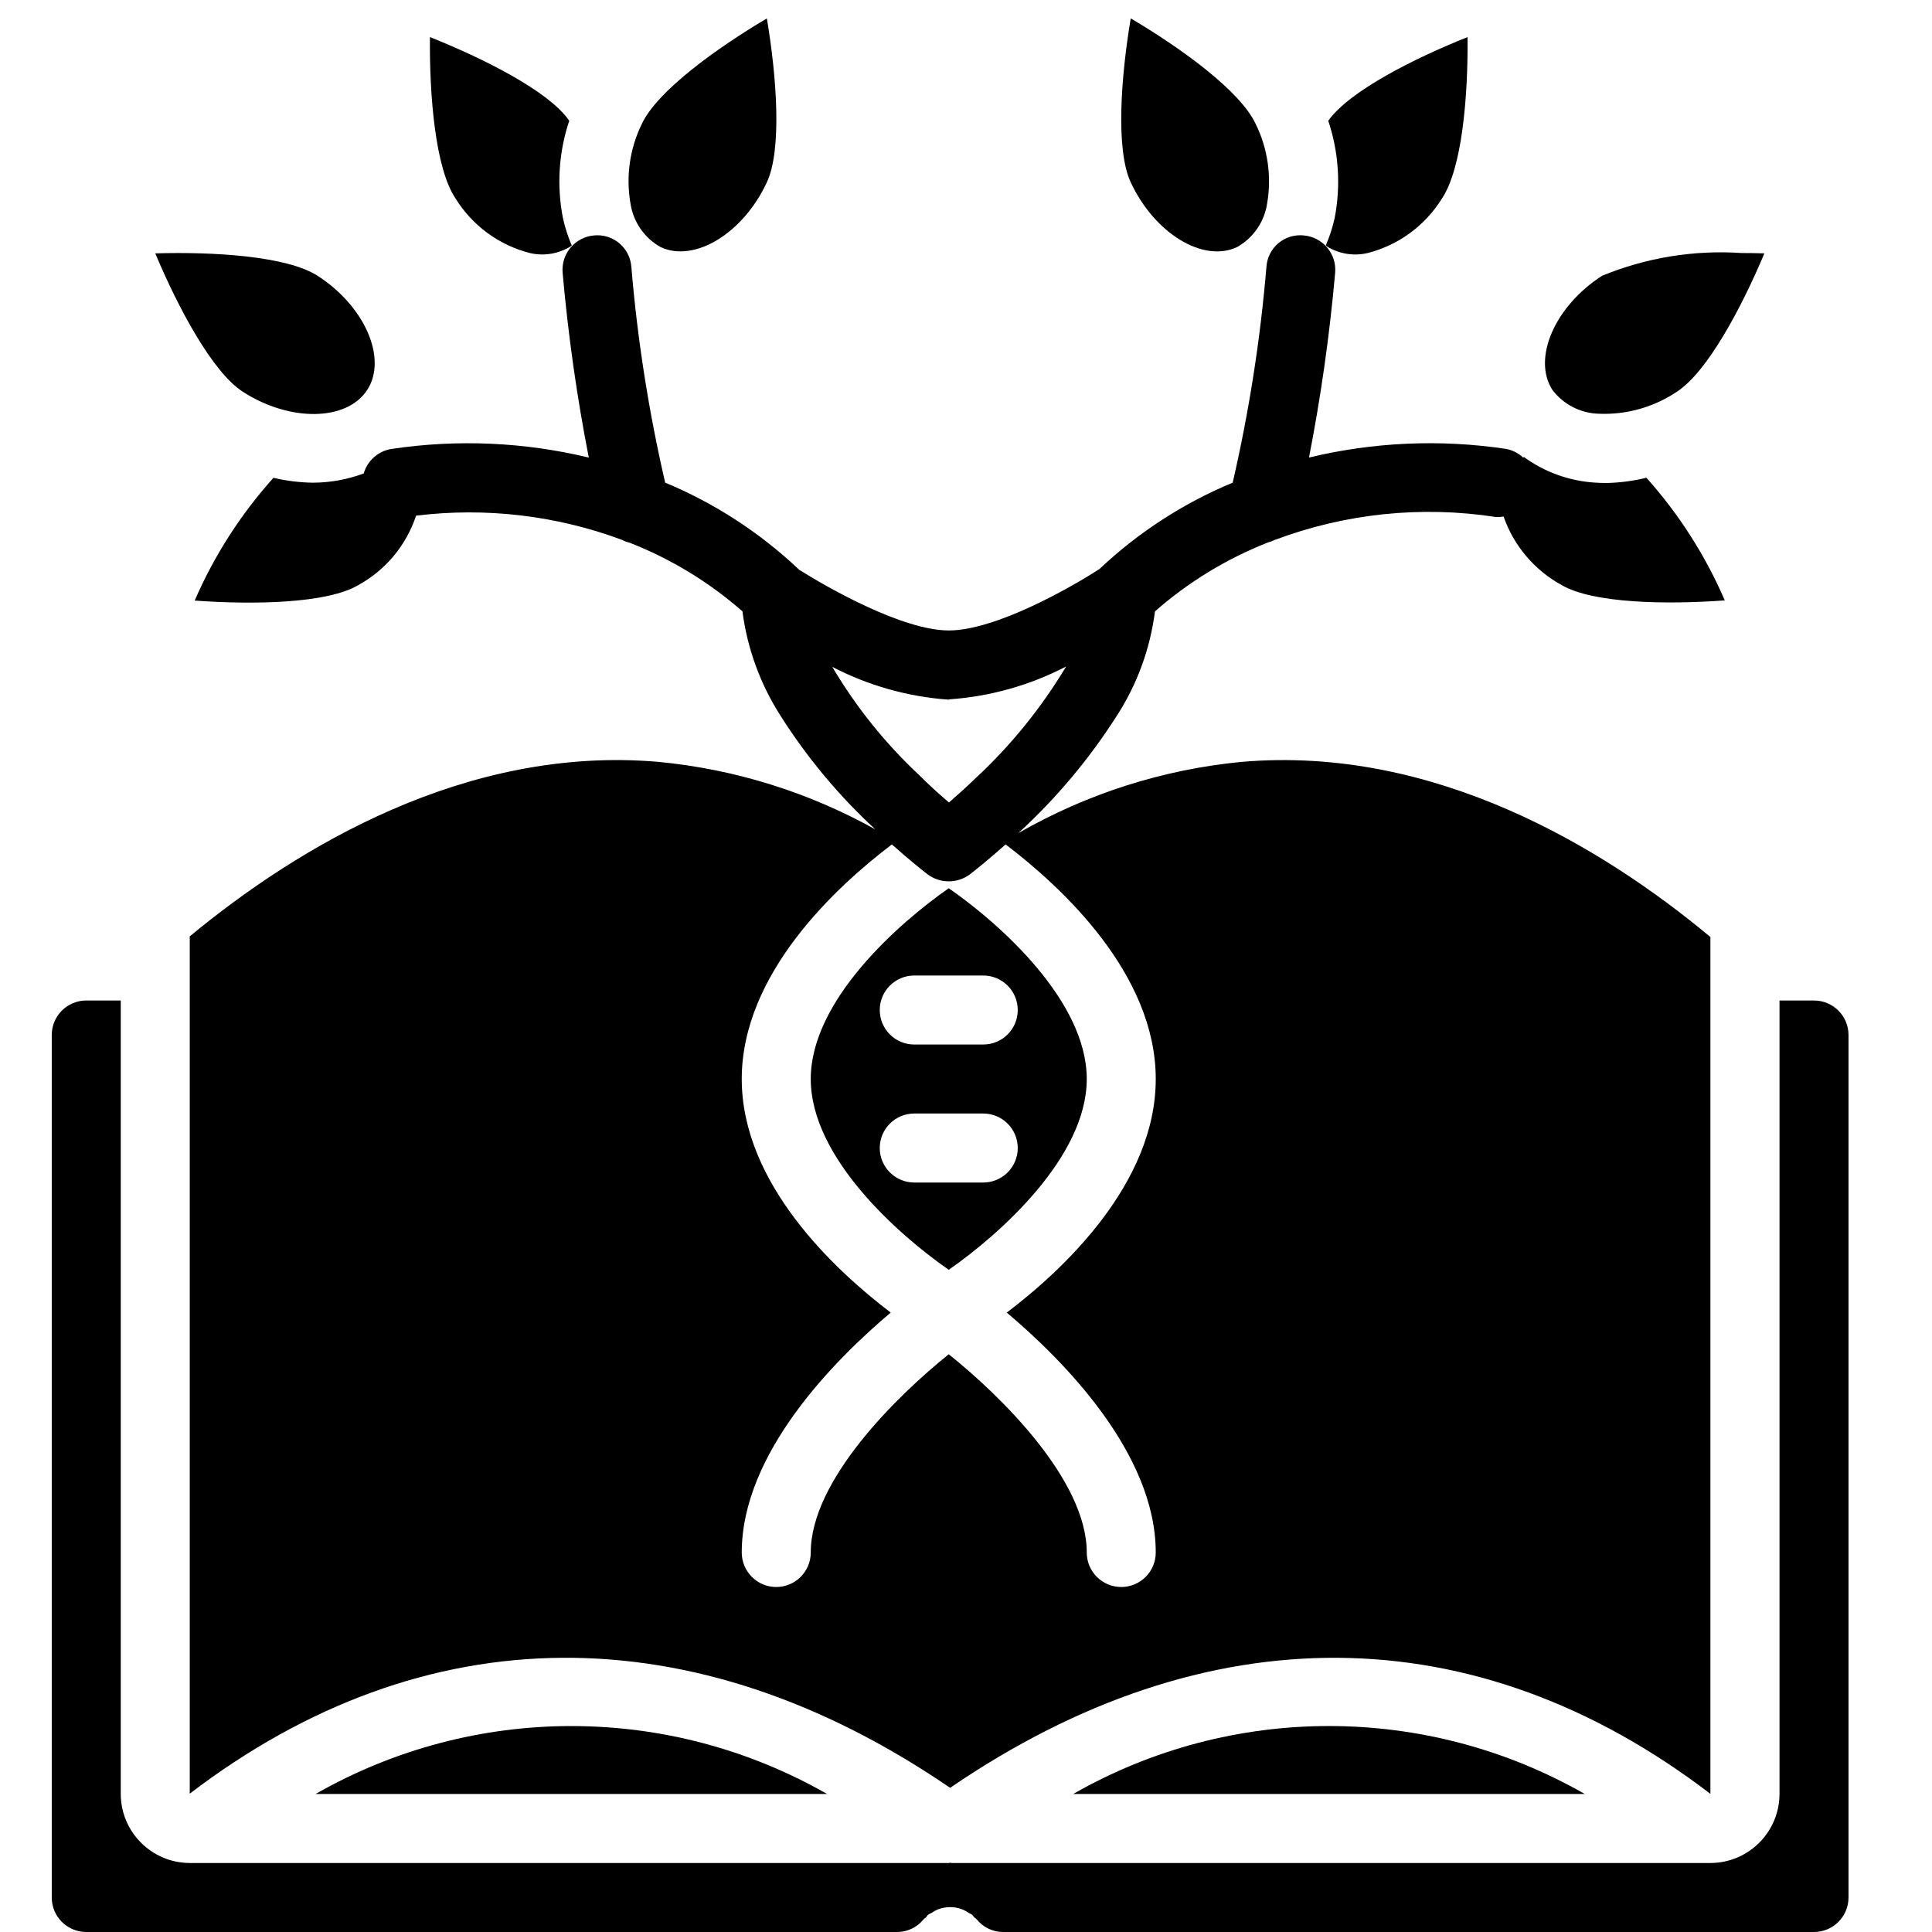 <?xml version="1.0" encoding="UTF-8"?>
<svg xmlns="http://www.w3.org/2000/svg" xmlns:xlink="http://www.w3.org/1999/xlink" width="512" height="512" viewBox="0 0 53 56" version="1.1"><!-- Generator: Sketch 51.3 (57544) - http://www.bohemiancoding.com/sketch --><title>020 - Family Tree</title><desc>Created with Sketch.</desc><defs/><g id="Page-1" stroke="none" stroke-width="1" fill="none" fill-rule="evenodd"><g id="020---Family-Tree" fill="#000000" fill-rule="nonzero"><path d="M17.1,3.6 C16.751,4.316 16.638,5.123 16.776,5.907 C16.859,6.438 17.181,6.901 17.649,7.163 C18.636,7.622 20.044,6.758 20.728,5.284 C21.171,4.33 21.011,2.219 20.728,0.534 C19.255,1.406 17.54,2.646 17.1,3.6 Z" id="Shape"/><path d="M31.275,0.533 C30.992,2.219 30.832,4.333 31.275,5.285 C31.96,6.758 33.366,7.624 34.354,7.163 C34.822,6.901 35.144,6.438 35.227,5.907 C35.364,5.123 35.25,4.315 34.9,3.6 C34.459,2.643 32.744,1.4 31.275,0.533 Z" id="Shape"/><path d="M44.86,11.993 C45.655,12.023 46.44,11.8 47.101,11.357 C47.986,10.788 48.979,8.919 49.642,7.344 C49.427,7.337 49.206,7.334 48.982,7.334 C47.601,7.241 46.216,7.467 44.936,7.994 C43.569,8.874 42.91,10.388 43.496,11.3 C43.82,11.729 44.323,11.984 44.86,11.993 Z" id="Shape"/><path d="M26,25.746 C24.54,26.763 22,29.005 22,31.276 C22,33.547 24.539,35.792 26,36.806 C27.46,35.789 30,33.546 30,31.276 C30,29.006 27.461,26.759 26,25.746 Z M27,34.276 L25,34.276 C24.448,34.276 24,33.828 24,33.276 C24,32.724 24.448,32.276 25,32.276 L27,32.276 C27.552,32.276 28,32.724 28,33.276 C28,33.828 27.552,34.276 27,34.276 Z M27,30.276 L25,30.276 C24.448,30.276 24,29.828 24,29.276 C24,28.724 24.448,28.276 25,28.276 L27,28.276 C27.552,28.276 28,28.724 28,29.276 C28,29.828 27.552,30.276 27,30.276 Z" id="Shape"/><path d="M36.927,7.117 L36.97,7.148 C37.323,7.363 37.746,7.429 38.147,7.333 C39.036,7.105 39.803,6.543 40.289,5.764 C40.881,4.89 41.054,2.783 41.038,1.075 C39.484,1.695 37.632,2.63 37.01,3.487 L37,3.5 C37.304,4.408 37.368,5.379 37.186,6.319 C37.126,6.593 37.039,6.86 36.927,7.117 Z" id="Shape"/><path d="M14.972,3.461 C14.363,2.624 12.515,1.694 10.962,1.075 C10.945,2.782 11.118,4.889 11.708,5.759 C12.194,6.54 12.962,7.104 13.853,7.333 C14.259,7.43 14.686,7.36 15.041,7.141 L15.073,7.117 C14.962,6.859 14.876,6.591 14.816,6.317 C14.633,5.378 14.696,4.407 15,3.5 C14.989,3.488 14.979,3.475 14.972,3.461 Z" id="Shape"/><path d="M51.08,29 L50.08,29 L50.08,51.99 C50.082,53.097 49.187,53.996 48.08,54 L26.08,54 C26.066,54 26.054,53.993 26.04,53.992 C26.026,53.991 26.014,54 26,54 L4,54 C2.893,53.996 1.998,53.097 2,51.99 L2,29 L1,29 C0.448,29 0,29.448 0,30 L0,55 C0,55.552 0.448,56 1,56 L24.5,56 C24.798,56.002 25.081,55.867 25.268,55.635 C25.289,55.608 25.321,55.596 25.344,55.572 C25.367,55.548 25.379,55.519 25.405,55.498 C25.434,55.48 25.463,55.464 25.494,55.45 C25.55,55.411 25.61,55.377 25.673,55.35 C25.731,55.327 25.79,55.309 25.851,55.297 C25.976,55.273 26.104,55.273 26.229,55.297 C26.29,55.309 26.349,55.327 26.407,55.35 C26.47,55.377 26.53,55.411 26.586,55.45 C26.617,55.464 26.646,55.48 26.675,55.498 C26.701,55.519 26.712,55.549 26.736,55.572 C26.76,55.595 26.791,55.608 26.812,55.635 C26.999,55.867 27.282,56.002 27.58,56 L51.08,56 C51.632,56 52.08,55.552 52.08,55 L52.08,30 C52.08,29.448 51.632,29 51.08,29 Z" id="Shape"/><path d="M7.706,7.994 C6.821,7.424 4.706,7.294 3,7.344 C3.662,8.919 4.656,10.788 5.541,11.357 C6.907,12.237 8.558,12.211 9.146,11.299 C9.734,10.387 9.073,8.874 7.706,7.994 Z" id="Shape"/><path d="M22.474,52 C17.881,49.374 12.24,49.374 7.647,52 L22.474,52 Z" id="Shape"/><path d="M29.606,52 L44.436,52 C39.842,49.373 34.2,49.373 29.606,52 Z" id="Shape"/><path d="M9.043,13.723 C8.571,13.899 8.071,13.99 7.567,13.991 C7.183,13.985 6.8,13.938 6.426,13.85 C5.478,14.905 4.707,16.107 4.143,17.408 C5.849,17.531 7.966,17.495 8.876,16.965 C9.673,16.53 10.275,15.809 10.56,14.947 C12.576,14.699 14.622,14.939 16.526,15.647 C16.596,15.684 16.671,15.711 16.748,15.73 C17.946,16.199 19.053,16.872 20.02,17.72 C20.16,18.795 20.536,19.826 21.12,20.74 C21.884,21.947 22.801,23.05 23.85,24.02 L23.875,24.042 C21.936,22.961 19.795,22.294 17.585,22.083 C12,21.6 7.111,24.568 4,27.141 L4,28 L4,51.99 C10.812,46.79 18.615,46.745 26.04,51.821 C33.465,46.745 41.268,46.789 48.077,51.996 L48.077,27.16 C44.966,24.568 40.077,21.603 34.492,22.083 C32.212,22.302 30.005,23.006 28.019,24.147 L28.037,24.13 L28.047,24.12 C29.124,23.129 30.068,22.003 30.857,20.77 C31.456,19.851 31.839,18.809 31.977,17.721 C32.947,16.869 34.057,16.193 35.259,15.721 C35.324,15.704 35.388,15.681 35.448,15.651 C37.491,14.882 39.698,14.653 41.855,14.985 C41.931,14.99 42.007,14.985 42.082,14.972 C42.378,15.821 42.979,16.529 43.768,16.96 C44.674,17.489 46.791,17.527 48.494,17.403 C47.933,16.103 47.166,14.903 46.222,13.848 C45.843,13.941 45.454,13.992 45.064,14 C44.948,14 44.832,13.996 44.716,13.988 C43.978,13.938 43.269,13.682 42.671,13.247 C42.664,13.252 42.657,13.259 42.649,13.264 C42.509,13.131 42.332,13.042 42.142,13.01 C40.243,12.727 38.308,12.813 36.442,13.262 C36.788,11.491 37.041,9.703 37.2,7.906 C37.247,7.356 36.84,6.872 36.29,6.824 C36.025,6.796 35.76,6.877 35.555,7.049 C35.351,7.22 35.226,7.468 35.208,7.734 C35.032,9.84 34.705,11.931 34.23,13.99 C32.803,14.583 31.496,15.43 30.372,16.49 C29.548,17.028 27.353,18.274 26.004,18.274 L25.99,18.274 C24.659,18.266 22.521,17.053 21.664,16.515 C21.664,16.512 21.663,16.51 21.661,16.508 C21.659,16.506 21.657,16.505 21.654,16.505 C20.526,15.438 19.213,14.586 17.78,13.989 C17.304,11.93 16.976,9.84 16.8,7.734 C16.781,7.469 16.655,7.222 16.451,7.051 C16.247,6.879 15.983,6.798 15.718,6.824 C15.168,6.872 14.761,7.356 14.808,7.906 C14.967,9.704 15.22,11.492 15.566,13.263 C13.7,12.814 11.765,12.728 9.866,13.01 C9.475,13.064 9.153,13.344 9.043,13.723 Z M32,31.276 C32,34.313 29.3,36.82 27.682,38.046 C29.288,39.4 32,42.11 32,45 C32,45.552 31.552,46 31,46 C30.448,46 30,45.552 30,45 C30,42.892 27.488,40.443 26,39.254 C24.514,40.446 22,42.9 22,45 C22,45.552 21.552,46 21,46 C20.448,46 20,45.552 20,45 C20,42.11 22.712,39.4 24.318,38.046 C22.705,36.82 20,34.313 20,31.276 C20,28.218 22.742,25.698 24.351,24.476 C24.87,24.936 25.26,25.246 25.39,25.346 C25.753,25.613 26.247,25.613 26.61,25.346 C26.74,25.246 27.13,24.936 27.649,24.476 C29.258,25.7 32,28.218 32,31.276 Z M26,20.276 C26.009,20.274 26.018,20.272 26.027,20.27 C27.204,20.187 28.352,19.864 29.4,19.32 L29.395,19.33 C28.681,20.521 27.802,21.605 26.785,22.55 C26.575,22.75 26.375,22.94 26.185,23.1 C26.125,23.16 26.065,23.21 26.005,23.26 C25.955,23.22 25.905,23.17 25.855,23.13 C25.625,22.93 25.375,22.7 25.125,22.45 C24.148,21.534 23.306,20.483 22.625,19.33 C23.673,19.874 24.822,20.197 26,20.28 L26,20.276 Z" id="Shape"/></g></g></svg>
